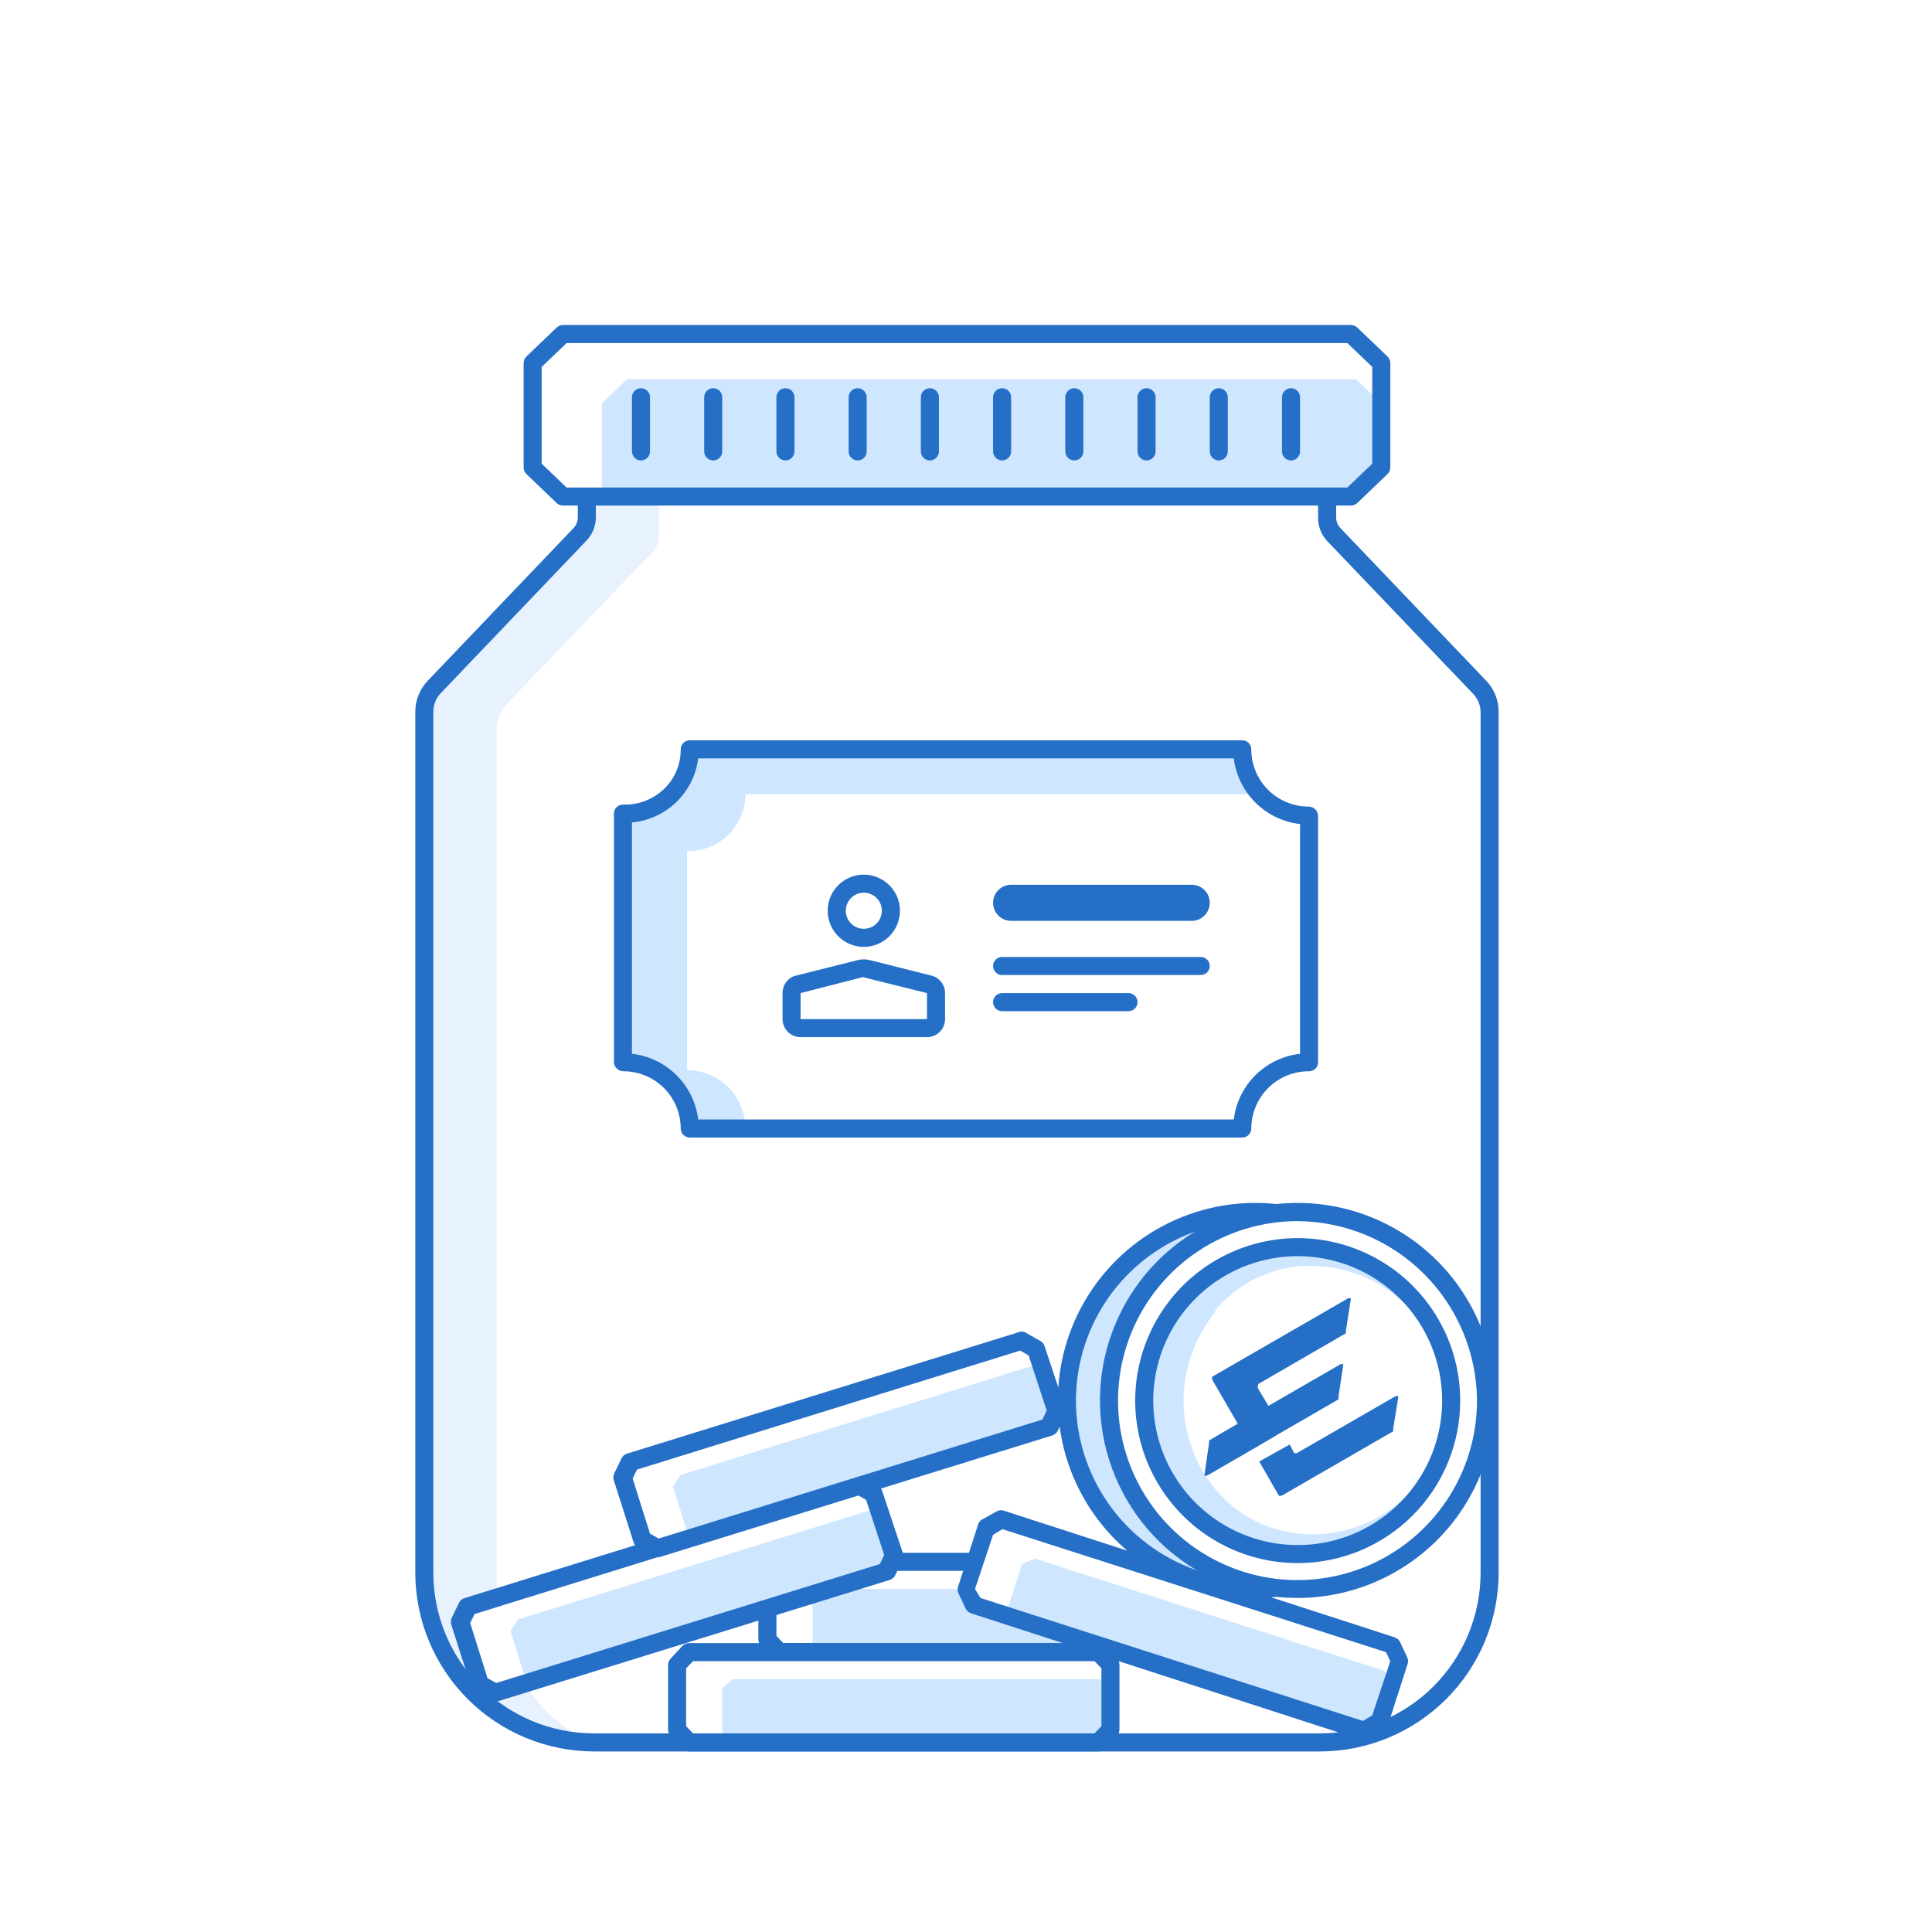 <svg width="80" height="80" viewBox="0 0 80 80" fill="none" xmlns="http://www.w3.org/2000/svg">
<path d="M80 0H0V80H80V0Z" fill="white"/>
<path d="M54.662 72.15H24.591C23.668 72.151 22.755 71.97 21.903 71.618C21.051 71.265 20.276 70.748 19.624 70.096C18.972 69.444 18.455 68.669 18.102 67.817C17.75 66.965 17.569 66.052 17.57 65.129V29.473C17.564 29.078 17.714 28.696 17.989 28.412L24.022 22.094C24.202 21.907 24.301 21.657 24.299 21.398V19.814H54.953V21.421C54.951 21.68 55.051 21.929 55.23 22.116L61.264 28.412C61.532 28.691 61.683 29.063 61.682 29.451V65.129C61.683 66.052 61.502 66.965 61.15 67.817C60.797 68.669 60.28 69.444 59.628 70.096C58.976 70.748 58.202 71.265 57.349 71.618C56.497 71.97 55.584 72.151 54.662 72.15Z" fill="#E8F2FE"/>
<path d="M55.23 22.116C55.051 21.929 54.951 21.679 54.953 21.42V20.561H27.29V22.168C27.291 22.427 27.192 22.676 27.013 22.863L20.979 29.159C20.71 29.438 20.56 29.81 20.561 30.198V65.876C20.563 67.176 20.925 68.45 21.607 69.556C22.29 70.662 23.265 71.557 24.426 72.142H54.662C55.584 72.143 56.497 71.962 57.349 71.609C58.202 71.257 58.976 70.74 59.628 70.088C60.28 69.436 60.797 68.661 61.15 67.809C61.502 66.957 61.683 66.043 61.682 65.121V29.473C61.688 29.077 61.538 28.696 61.264 28.411L55.23 22.116Z" fill="white"/>
<path d="M54.662 72.524H24.591C22.631 72.52 20.752 71.739 19.366 70.353C17.98 68.968 17.2 67.089 17.196 65.129V29.473C17.196 28.99 17.384 28.527 17.72 28.18L23.753 21.862C23.865 21.742 23.926 21.584 23.925 21.421V19.813C23.925 19.714 23.965 19.619 24.035 19.549C24.105 19.479 24.2 19.439 24.299 19.439H54.953C55.052 19.439 55.148 19.479 55.218 19.549C55.288 19.619 55.327 19.714 55.327 19.813V21.421C55.326 21.584 55.388 21.742 55.499 21.862L61.533 28.18C61.868 28.527 62.056 28.99 62.056 29.473V65.129C62.052 67.089 61.272 68.968 59.886 70.353C58.5 71.739 56.622 72.52 54.662 72.524V72.524ZM24.673 20.187V21.421C24.674 21.777 24.537 22.12 24.292 22.378L18.258 28.695C18.063 28.896 17.951 29.163 17.944 29.443V65.129C17.946 66.891 18.647 68.581 19.893 69.827C21.139 71.073 22.828 71.774 24.591 71.776H54.662C56.424 71.774 58.113 71.073 59.359 69.827C60.605 68.581 61.306 66.891 61.308 65.129V29.473C61.301 29.193 61.189 28.926 60.994 28.725L54.961 22.408C54.708 22.142 54.571 21.787 54.579 21.421V20.187H24.673Z" fill="#256FC7"/>
<path d="M55.94 20.561H23.312L22.056 19.357V15.036L23.312 13.832H55.94L57.196 15.036V19.357L55.94 20.561Z" fill="white"/>
<path d="M25.966 15.701L24.92 16.703V20.307L25.189 20.561H55.94L57.196 19.357V16.703L56.15 15.701H25.966Z" fill="#CFE6FF"/>
<path d="M26.542 19.066C26.443 19.066 26.348 19.026 26.278 18.956C26.208 18.886 26.168 18.791 26.168 18.692V16.449C26.168 16.35 26.208 16.255 26.278 16.185C26.348 16.115 26.443 16.075 26.542 16.075C26.641 16.075 26.736 16.115 26.806 16.185C26.877 16.255 26.916 16.35 26.916 16.449V18.692C26.916 18.791 26.877 18.886 26.806 18.956C26.736 19.026 26.641 19.066 26.542 19.066Z" fill="#256FC7"/>
<path d="M29.533 19.066C29.434 19.066 29.338 19.026 29.268 18.956C29.198 18.886 29.159 18.791 29.159 18.692V16.449C29.159 16.35 29.198 16.255 29.268 16.185C29.338 16.115 29.434 16.075 29.533 16.075C29.632 16.075 29.727 16.115 29.797 16.185C29.867 16.255 29.907 16.35 29.907 16.449V18.692C29.907 18.791 29.867 18.886 29.797 18.956C29.727 19.026 29.632 19.066 29.533 19.066Z" fill="#256FC7"/>
<path d="M32.523 19.066C32.424 19.066 32.329 19.026 32.259 18.956C32.189 18.886 32.15 18.791 32.15 18.692V16.449C32.15 16.35 32.189 16.255 32.259 16.185C32.329 16.115 32.424 16.075 32.523 16.075C32.623 16.075 32.718 16.115 32.788 16.185C32.858 16.255 32.897 16.35 32.897 16.449V18.692C32.897 18.791 32.858 18.886 32.788 18.956C32.718 19.026 32.623 19.066 32.523 19.066Z" fill="#256FC7"/>
<path d="M35.514 19.066C35.415 19.066 35.32 19.026 35.25 18.956C35.18 18.886 35.14 18.791 35.14 18.692V16.449C35.14 16.35 35.18 16.255 35.25 16.185C35.32 16.115 35.415 16.075 35.514 16.075C35.613 16.075 35.708 16.115 35.778 16.185C35.849 16.255 35.888 16.35 35.888 16.449V18.692C35.888 18.791 35.849 18.886 35.778 18.956C35.708 19.026 35.613 19.066 35.514 19.066Z" fill="#256FC7"/>
<path d="M38.505 19.066C38.406 19.066 38.31 19.026 38.24 18.956C38.17 18.886 38.131 18.791 38.131 18.692V16.449C38.131 16.35 38.17 16.255 38.24 16.185C38.31 16.115 38.406 16.075 38.505 16.075C38.604 16.075 38.699 16.115 38.769 16.185C38.839 16.255 38.879 16.35 38.879 16.449V18.692C38.879 18.791 38.839 18.886 38.769 18.956C38.699 19.026 38.604 19.066 38.505 19.066Z" fill="#256FC7"/>
<path d="M41.495 19.066C41.396 19.066 41.301 19.026 41.231 18.956C41.161 18.886 41.121 18.791 41.121 18.692V16.449C41.121 16.35 41.161 16.255 41.231 16.185C41.301 16.115 41.396 16.075 41.495 16.075C41.594 16.075 41.69 16.115 41.76 16.185C41.83 16.255 41.869 16.35 41.869 16.449V18.692C41.869 18.791 41.83 18.886 41.76 18.956C41.69 19.026 41.594 19.066 41.495 19.066Z" fill="#256FC7"/>
<path d="M44.486 19.066C44.387 19.066 44.292 19.026 44.222 18.956C44.151 18.886 44.112 18.791 44.112 18.692V16.449C44.112 16.35 44.151 16.255 44.222 16.185C44.292 16.115 44.387 16.075 44.486 16.075C44.585 16.075 44.68 16.115 44.75 16.185C44.82 16.255 44.86 16.35 44.86 16.449V18.692C44.86 18.791 44.82 18.886 44.75 18.956C44.68 19.026 44.585 19.066 44.486 19.066Z" fill="#256FC7"/>
<path d="M47.477 19.066C47.377 19.066 47.282 19.026 47.212 18.956C47.142 18.886 47.103 18.791 47.103 18.692V16.449C47.103 16.35 47.142 16.255 47.212 16.185C47.282 16.115 47.377 16.075 47.477 16.075C47.576 16.075 47.671 16.115 47.741 16.185C47.811 16.255 47.85 16.35 47.85 16.449V18.692C47.85 18.791 47.811 18.886 47.741 18.956C47.671 19.026 47.576 19.066 47.477 19.066Z" fill="#256FC7"/>
<path d="M50.467 19.066C50.368 19.066 50.273 19.026 50.203 18.956C50.133 18.886 50.093 18.791 50.093 18.692V16.449C50.093 16.35 50.133 16.255 50.203 16.185C50.273 16.115 50.368 16.075 50.467 16.075C50.566 16.075 50.661 16.115 50.732 16.185C50.802 16.255 50.841 16.35 50.841 16.449V18.692C50.841 18.791 50.802 18.886 50.732 18.956C50.661 19.026 50.566 19.066 50.467 19.066Z" fill="#256FC7"/>
<path d="M53.458 19.066C53.359 19.066 53.264 19.026 53.194 18.956C53.123 18.886 53.084 18.791 53.084 18.692V16.449C53.084 16.35 53.123 16.255 53.194 16.185C53.264 16.115 53.359 16.075 53.458 16.075C53.557 16.075 53.652 16.115 53.722 16.185C53.792 16.255 53.832 16.35 53.832 16.449V18.692C53.832 18.791 53.792 18.886 53.722 18.956C53.652 19.026 53.557 19.066 53.458 19.066Z" fill="#256FC7"/>
<path d="M55.94 20.935H23.312C23.215 20.934 23.122 20.896 23.05 20.83L21.794 19.626C21.723 19.555 21.683 19.458 21.682 19.357V15.036C21.683 14.934 21.723 14.838 21.794 14.766L23.05 13.563C23.122 13.496 23.215 13.459 23.312 13.458H55.94C56.037 13.459 56.131 13.496 56.202 13.563L57.458 14.766C57.529 14.838 57.57 14.934 57.57 15.036V19.357C57.57 19.458 57.529 19.555 57.458 19.626L56.202 20.83C56.131 20.896 56.037 20.934 55.94 20.935V20.935ZM23.462 20.187H55.791L56.822 19.2V15.193L55.791 14.206H23.462L22.43 15.193V19.2L23.462 20.187Z" fill="#256FC7"/>
<path d="M49.226 68.411L49.72 67.88V65.204L49.226 64.673H32.269L31.776 65.204V67.88L32.269 68.411H49.226Z" fill="white"/>
<path d="M49.279 68.411L49.72 68.044V66.16L49.279 65.794H34.086L33.645 66.16V68.044L34.086 68.411H49.279Z" fill="#CFE6FF"/>
<path d="M49.226 68.785H32.269C32.217 68.784 32.166 68.773 32.119 68.753C32.071 68.732 32.028 68.703 31.992 68.665L31.499 68.134C31.436 68.064 31.402 67.974 31.402 67.88V65.204C31.402 65.11 31.436 65.019 31.499 64.949L31.992 64.418C32.028 64.381 32.071 64.351 32.119 64.331C32.166 64.31 32.217 64.299 32.269 64.299H49.226C49.278 64.299 49.329 64.31 49.377 64.331C49.424 64.351 49.467 64.381 49.503 64.418L49.996 64.949C50.059 65.019 50.093 65.11 50.093 65.204V67.88C50.093 67.974 50.059 68.064 49.996 68.134L49.503 68.665C49.467 68.703 49.424 68.732 49.377 68.753C49.329 68.773 49.278 68.784 49.226 68.785V68.785ZM32.434 68.037H49.062L49.346 67.738V65.346L49.062 65.046H32.434L32.15 65.346V67.738L32.434 68.037Z" fill="#256FC7"/>
<path d="M45.488 72.15L45.981 71.619V68.942L45.488 68.411H28.531L28.037 68.942V71.619L28.531 72.15H45.488Z" fill="white"/>
<path d="M45.54 72.149L45.981 71.783V69.899L45.54 69.532H30.348L29.907 69.899V71.783L30.348 72.149H45.54Z" fill="#CFE6FF"/>
<path d="M45.488 72.523H28.531C28.479 72.523 28.428 72.512 28.381 72.491C28.333 72.471 28.29 72.441 28.254 72.403L27.761 71.873C27.698 71.803 27.664 71.712 27.663 71.618V68.942C27.664 68.848 27.698 68.757 27.761 68.688L28.254 68.157C28.29 68.119 28.333 68.09 28.381 68.069C28.428 68.049 28.479 68.038 28.531 68.037H45.488C45.54 68.038 45.591 68.049 45.638 68.069C45.686 68.09 45.729 68.119 45.764 68.157L46.258 68.688C46.321 68.757 46.355 68.848 46.355 68.942V71.618C46.355 71.712 46.321 71.803 46.258 71.873L45.764 72.403C45.729 72.441 45.686 72.471 45.638 72.491C45.591 72.512 45.54 72.523 45.488 72.523V72.523ZM28.695 71.775H45.323L45.608 71.476V69.084L45.323 68.785H28.695L28.411 69.084V71.476L28.695 71.775Z" fill="#256FC7"/>
<path d="M36.688 65.069L37.002 64.418L36.202 61.854L35.581 61.495L19.38 66.527L19.066 67.177L19.866 69.734L20.486 70.093L36.688 65.069Z" fill="white"/>
<path d="M36.733 65.054L37.047 64.568L36.486 62.773L35.963 62.557L21.451 67.058L21.137 67.536L21.697 69.331L22.228 69.555L36.733 65.054Z" fill="#CFE6FF"/>
<path d="M20.486 70.467C20.421 70.467 20.357 70.451 20.299 70.422L19.678 70.064C19.596 70.016 19.534 69.938 19.506 69.847L18.692 67.29C18.662 67.202 18.662 67.108 18.692 67.021L19.006 66.37C19.027 66.324 19.058 66.282 19.097 66.249C19.135 66.215 19.181 66.19 19.23 66.176L35.432 61.151C35.477 61.13 35.527 61.118 35.578 61.118C35.628 61.118 35.678 61.13 35.723 61.151L36.351 61.51C36.433 61.556 36.495 61.63 36.523 61.72L37.383 64.299C37.416 64.388 37.416 64.487 37.383 64.576L37.069 65.226C37.047 65.272 37.015 65.313 36.977 65.346C36.938 65.379 36.893 65.405 36.845 65.421L20.598 70.452L20.486 70.467ZM20.187 69.488L20.546 69.69L36.434 64.763L36.613 64.389L35.865 62.108L35.514 61.907L19.649 66.834L19.469 67.207L20.187 69.488Z" fill="#256FC7"/>
<path d="M43.417 59.087L43.731 58.437L42.931 55.873L42.31 55.514L26.108 60.545L25.794 61.196L26.587 63.753L27.215 64.112L43.417 59.087Z" fill="white"/>
<path d="M43.462 59.072L43.776 58.586L43.215 56.792L42.692 56.575L28.18 61.076L27.866 61.555L28.426 63.349L28.957 63.573L43.462 59.072Z" fill="#CFE6FF"/>
<path d="M27.215 64.486C27.15 64.485 27.086 64.47 27.028 64.441L26.407 64.082C26.325 64.034 26.263 63.957 26.235 63.865L25.421 61.308C25.391 61.221 25.391 61.126 25.421 61.039L25.735 60.389C25.756 60.342 25.787 60.301 25.826 60.267C25.864 60.234 25.91 60.209 25.959 60.194L42.161 55.17C42.206 55.148 42.256 55.137 42.306 55.137C42.357 55.137 42.407 55.148 42.452 55.17L43.08 55.529C43.162 55.574 43.224 55.649 43.252 55.738L44.112 58.318C44.145 58.407 44.145 58.505 44.112 58.594L43.798 59.245C43.776 59.291 43.744 59.331 43.706 59.365C43.667 59.398 43.622 59.423 43.574 59.439L27.327 64.471L27.215 64.486ZM26.916 63.506L27.275 63.708L43.163 58.781L43.342 58.407L42.594 56.127L42.243 55.925L26.378 60.852L26.198 61.226L26.916 63.506Z" fill="#256FC7"/>
<path d="M56.471 71.664L57.099 71.312L57.921 68.763L57.615 68.105L41.473 62.916L40.845 63.267L40.022 65.817L40.329 66.475L56.471 71.664Z" fill="white"/>
<path d="M56.523 71.687L57.054 71.462L57.63 69.675L57.323 69.189L42.856 64.539L42.325 64.756L41.749 66.543L42.056 67.029L56.523 71.687Z" fill="#CFE6FF"/>
<path d="M56.471 72.038C56.434 72.045 56.396 72.045 56.359 72.038L40.209 66.804C40.161 66.788 40.116 66.763 40.078 66.73C40.039 66.696 40.008 66.655 39.985 66.61L39.678 65.952C39.645 65.865 39.645 65.769 39.678 65.683L40.501 63.126C40.529 63.036 40.591 62.961 40.673 62.916L41.301 62.565C41.348 62.545 41.399 62.534 41.45 62.534C41.502 62.534 41.553 62.545 41.6 62.565L57.749 67.798C57.798 67.814 57.843 67.84 57.881 67.873C57.92 67.906 57.951 67.947 57.974 67.993L58.28 68.651C58.314 68.737 58.314 68.833 58.28 68.92L57.458 71.477C57.429 71.566 57.368 71.641 57.286 71.686L56.658 72.038C56.596 72.052 56.532 72.052 56.471 72.038V72.038ZM40.598 66.168L56.434 71.26L56.822 71.028L57.57 68.785L57.391 68.412L41.51 63.32L41.121 63.552L40.374 65.795L40.598 66.168Z" fill="#256FC7"/>
<path d="M51.992 65.794C56.299 65.794 59.791 62.303 59.791 57.996C59.791 53.69 56.299 50.198 51.992 50.198C47.686 50.198 44.194 53.69 44.194 57.996C44.194 62.303 47.686 65.794 51.992 65.794Z" fill="#CFE6FF"/>
<path d="M51.992 66.168C50.374 66.17 48.792 65.691 47.446 64.793C46.099 63.895 45.05 62.617 44.43 61.123C43.81 59.628 43.647 57.983 43.962 56.395C44.278 54.808 45.057 53.35 46.201 52.205C47.346 51.061 48.804 50.282 50.391 49.966C51.978 49.651 53.624 49.814 55.119 50.434C56.614 51.054 57.891 52.103 58.789 53.449C59.687 54.796 60.166 56.378 60.164 57.996C60.16 60.163 59.298 62.239 57.767 63.771C56.235 65.302 54.159 66.165 51.992 66.168V66.168ZM51.992 50.565C50.522 50.563 49.085 50.998 47.862 51.814C46.639 52.629 45.685 53.789 45.121 55.147C44.557 56.505 44.409 58 44.695 59.442C44.981 60.884 45.688 62.209 46.727 63.249C47.766 64.289 49.091 64.998 50.532 65.285C51.974 65.572 53.469 65.425 54.827 64.863C56.186 64.301 57.347 63.348 58.164 62.126C58.981 60.904 59.417 59.467 59.417 57.996C59.405 56.03 58.619 54.148 57.23 52.757C55.84 51.366 53.959 50.578 51.992 50.565V50.565Z" fill="#256FC7"/>
<path d="M53.735 65.794C58.041 65.794 61.533 62.303 61.533 57.996C61.533 53.69 58.041 50.198 53.735 50.198C49.428 50.198 45.937 53.69 45.937 57.996C45.937 62.303 49.428 65.794 53.735 65.794Z" fill="white"/>
<path d="M53.735 64.352C54.992 64.352 56.22 63.979 57.265 63.281C58.31 62.583 59.125 61.59 59.606 60.429C60.087 59.267 60.213 57.99 59.968 56.757C59.722 55.524 59.117 54.392 58.228 53.503C57.34 52.614 56.207 52.009 54.974 51.764C53.742 51.519 52.464 51.644 51.303 52.125C50.141 52.606 49.149 53.421 48.45 54.466C47.752 55.511 47.38 56.74 47.38 57.997C47.381 59.682 48.052 61.297 49.243 62.488C50.434 63.68 52.05 64.35 53.735 64.352V64.352ZM50.288 54.288C50.742 53.738 51.306 53.288 51.943 52.966C52.58 52.645 53.276 52.458 53.989 52.419C54.738 52.385 55.486 52.5 56.191 52.757C56.895 53.013 57.542 53.407 58.093 53.914C58.654 54.438 59.104 55.069 59.417 55.769C59.73 56.475 59.892 57.239 59.892 58.012C59.892 58.784 59.73 59.548 59.417 60.255C58.953 61.283 58.188 62.147 57.223 62.73C56.257 63.313 55.137 63.59 54.011 63.522C53.306 63.483 52.617 63.299 51.985 62.983C51.354 62.666 50.794 62.224 50.34 61.683C49.48 60.647 49.01 59.343 49.01 57.997C49.01 56.651 49.48 55.347 50.34 54.311L50.288 54.288Z" fill="#CFE6FF"/>
<path d="M52.075 57.465L52.523 58.213L55.514 56.486H55.626L55.424 57.832V57.944L53.368 59.133L53.174 59.245L51.903 59.992L49.974 61.106H49.869L50.063 59.761V59.648L51.058 59.065L51.252 58.953L50.191 57.121V57.009L55.828 53.757H55.94L55.731 55.095V55.207L52.105 57.308L52.075 57.465ZM52.142 60.516L52.957 61.936H53.069L57.69 59.267V59.155L57.907 57.809H57.794L53.697 60.172H53.585L53.406 59.813L52.142 60.516Z" fill="#256FC7"/>
<path d="M53.735 66.168C52.116 66.17 50.534 65.691 49.188 64.793C47.841 63.895 46.792 62.617 46.172 61.123C45.552 59.628 45.389 57.983 45.705 56.395C46.02 54.808 46.799 53.35 47.943 52.205C49.088 51.061 50.546 50.282 52.133 49.966C53.721 49.651 55.366 49.814 56.861 50.434C58.356 51.054 59.633 52.103 60.531 53.449C61.429 54.796 61.908 56.378 61.907 57.996C61.903 60.163 61.04 62.239 59.509 63.771C57.977 65.302 55.901 66.165 53.735 66.168V66.168ZM53.735 50.565C52.264 50.563 50.827 50.998 49.604 51.814C48.38 52.629 47.427 53.789 46.863 55.147C46.3 56.505 46.151 58 46.437 59.442C46.723 60.884 47.43 62.209 48.469 63.249C49.508 64.289 50.833 64.998 52.275 65.285C53.716 65.572 55.211 65.425 56.569 64.863C57.928 64.301 59.089 63.348 59.906 62.126C60.723 60.904 61.159 59.467 61.159 57.996C61.147 56.03 60.361 54.148 58.972 52.757C57.582 51.366 55.701 50.578 53.735 50.565V50.565Z" fill="#256FC7"/>
<path d="M53.735 64.725C52.404 64.725 51.103 64.331 49.996 63.592C48.89 62.852 48.027 61.801 47.518 60.572C47.008 59.342 46.875 57.989 47.135 56.684C47.395 55.379 48.035 54.179 48.977 53.238C49.918 52.297 51.117 51.657 52.422 51.397C53.727 51.137 55.08 51.27 56.31 51.78C57.539 52.289 58.59 53.152 59.33 54.258C60.069 55.365 60.464 56.666 60.464 57.996C60.464 59.781 59.755 61.493 58.493 62.755C57.231 64.017 55.519 64.725 53.735 64.725ZM53.735 52.015C52.552 52.015 51.395 52.366 50.412 53.023C49.428 53.681 48.661 54.615 48.209 55.708C47.756 56.8 47.637 58.003 47.868 59.163C48.099 60.324 48.669 61.389 49.505 62.226C50.342 63.062 51.407 63.632 52.568 63.863C53.728 64.094 54.931 63.975 56.023 63.523C57.117 63.07 58.051 62.303 58.708 61.32C59.365 60.336 59.716 59.179 59.716 57.996C59.716 56.41 59.086 54.889 57.964 53.767C56.842 52.645 55.321 52.015 53.735 52.015Z" fill="#256FC7"/>
<path d="M51.439 46.729H28.561C28.561 46.002 28.272 45.304 27.757 44.789C27.242 44.274 26.545 43.985 25.817 43.985V33.69C26.173 33.701 26.528 33.64 26.861 33.511C27.193 33.383 27.496 33.188 27.752 32.94C28.008 32.692 28.212 32.395 28.351 32.066C28.489 31.738 28.561 31.385 28.561 31.028H51.439C51.439 31.756 51.728 32.454 52.243 32.969C52.758 33.483 53.456 33.772 54.183 33.772V33.772V43.985C53.456 43.985 52.758 44.274 52.243 44.789C51.728 45.304 51.439 46.002 51.439 46.729V46.729Z" fill="#CFE6FF"/>
<path d="M54.183 43.985V34.048C53.809 33.757 53.809 34.392 53.368 33.637C52.907 33.5 52.492 33.242 52.164 32.89H30.864C30.864 33.204 30.801 33.515 30.679 33.804C30.556 34.093 30.378 34.355 30.152 34.574C29.927 34.793 29.66 34.964 29.368 35.078C29.075 35.192 28.762 35.246 28.449 35.237V35.237V44.314C29.089 44.314 29.703 44.568 30.156 45.021C30.609 45.474 30.864 46.088 30.864 46.729H51.439C51.439 46.001 51.728 45.303 52.243 44.789C52.758 44.274 53.456 43.985 54.183 43.985V43.985Z" fill="white"/>
<path d="M49.72 39.626H41.495C41.289 39.626 41.121 39.793 41.121 40C41.121 40.206 41.289 40.374 41.495 40.374H49.72C49.926 40.374 50.093 40.206 50.093 40C50.093 39.793 49.926 39.626 49.72 39.626Z" fill="#256FC7"/>
<path d="M51.439 47.103H28.561C28.462 47.103 28.366 47.063 28.296 46.993C28.226 46.923 28.187 46.828 28.187 46.729C28.187 46.1 27.937 45.498 27.493 45.053C27.048 44.609 26.445 44.359 25.817 44.359C25.715 44.359 25.618 44.321 25.544 44.251C25.471 44.181 25.426 44.086 25.421 43.985V33.69C25.421 33.589 25.461 33.492 25.533 33.421C25.607 33.354 25.702 33.316 25.802 33.316C26.112 33.327 26.421 33.275 26.712 33.165C27.002 33.054 27.267 32.887 27.492 32.673C27.714 32.461 27.89 32.206 28.01 31.923C28.13 31.64 28.19 31.335 28.187 31.028C28.187 30.929 28.226 30.834 28.296 30.764C28.366 30.694 28.462 30.654 28.561 30.654H51.439C51.538 30.654 51.633 30.694 51.704 30.764C51.774 30.834 51.813 30.929 51.813 31.028C51.813 31.657 52.063 32.26 52.507 32.704C52.952 33.148 53.555 33.398 54.183 33.398C54.285 33.398 54.382 33.437 54.456 33.506C54.529 33.576 54.574 33.671 54.579 33.772V43.985C54.579 44.084 54.54 44.179 54.47 44.249C54.4 44.32 54.305 44.359 54.206 44.359C53.893 44.357 53.583 44.417 53.293 44.535C53.003 44.653 52.74 44.827 52.517 45.047C52.295 45.268 52.118 45.529 51.998 45.818C51.877 46.107 51.814 46.416 51.813 46.729C51.813 46.828 51.774 46.923 51.704 46.993C51.633 47.063 51.538 47.103 51.439 47.103ZM28.912 46.355H51.088C51.172 45.659 51.489 45.012 51.987 44.518C52.485 44.024 53.135 43.713 53.832 43.634V34.123C53.136 34.043 52.486 33.731 51.989 33.238C51.491 32.744 51.174 32.098 51.088 31.402H28.912C28.825 32.09 28.506 32.729 28.007 33.211C27.508 33.694 26.859 33.992 26.168 34.056V43.634C26.864 43.714 27.514 44.026 28.011 44.52C28.509 45.013 28.826 45.66 28.912 46.355V46.355Z" fill="#256FC7"/>
<path d="M46.729 41.122H41.495C41.289 41.122 41.121 41.289 41.121 41.496C41.121 41.702 41.289 41.87 41.495 41.87H46.729C46.935 41.87 47.103 41.702 47.103 41.496C47.103 41.289 46.935 41.122 46.729 41.122Z" fill="#256FC7"/>
<path d="M49.346 36.636H41.869C41.456 36.636 41.121 36.971 41.121 37.383C41.121 37.796 41.456 38.131 41.869 38.131H49.346C49.759 38.131 50.093 37.796 50.093 37.383C50.093 36.971 49.759 36.636 49.346 36.636Z" fill="#256FC7"/>
<path d="M35.768 39.208C35.473 39.208 35.184 39.12 34.938 38.955C34.692 38.791 34.5 38.558 34.387 38.284C34.274 38.011 34.244 37.711 34.302 37.42C34.359 37.13 34.502 36.864 34.711 36.655C34.92 36.446 35.187 36.303 35.477 36.245C35.767 36.188 36.067 36.217 36.34 36.331C36.614 36.444 36.847 36.636 37.012 36.881C37.176 37.127 37.264 37.416 37.264 37.712C37.264 38.109 37.106 38.489 36.826 38.77C36.545 39.05 36.165 39.208 35.768 39.208ZM35.768 36.965C35.62 36.965 35.476 37.008 35.353 37.09C35.23 37.173 35.134 37.289 35.078 37.426C35.021 37.563 35.006 37.713 35.035 37.858C35.064 38.003 35.135 38.136 35.24 38.241C35.344 38.345 35.477 38.417 35.622 38.445C35.767 38.474 35.918 38.459 36.054 38.403C36.191 38.346 36.308 38.251 36.39 38.127C36.472 38.005 36.516 37.86 36.516 37.712C36.516 37.514 36.437 37.324 36.297 37.183C36.157 37.043 35.967 36.965 35.768 36.965Z" fill="#256FC7"/>
<path d="M38.385 42.946H33.151C32.953 42.946 32.763 42.867 32.623 42.727C32.482 42.587 32.404 42.397 32.404 42.199V41.122C32.402 40.971 32.446 40.823 32.53 40.697C32.614 40.572 32.734 40.475 32.875 40.419L35.499 39.761C35.675 39.712 35.861 39.712 36.037 39.761L38.624 40.412C38.772 40.461 38.9 40.556 38.991 40.682C39.082 40.808 39.132 40.959 39.133 41.114V42.199C39.133 42.397 39.054 42.587 38.914 42.727C38.773 42.867 38.583 42.946 38.385 42.946ZM35.768 40.464H35.708L33.151 41.122V42.199H38.385V41.122L35.828 40.486L35.768 40.464Z" fill="#256FC7"/>
</svg>

